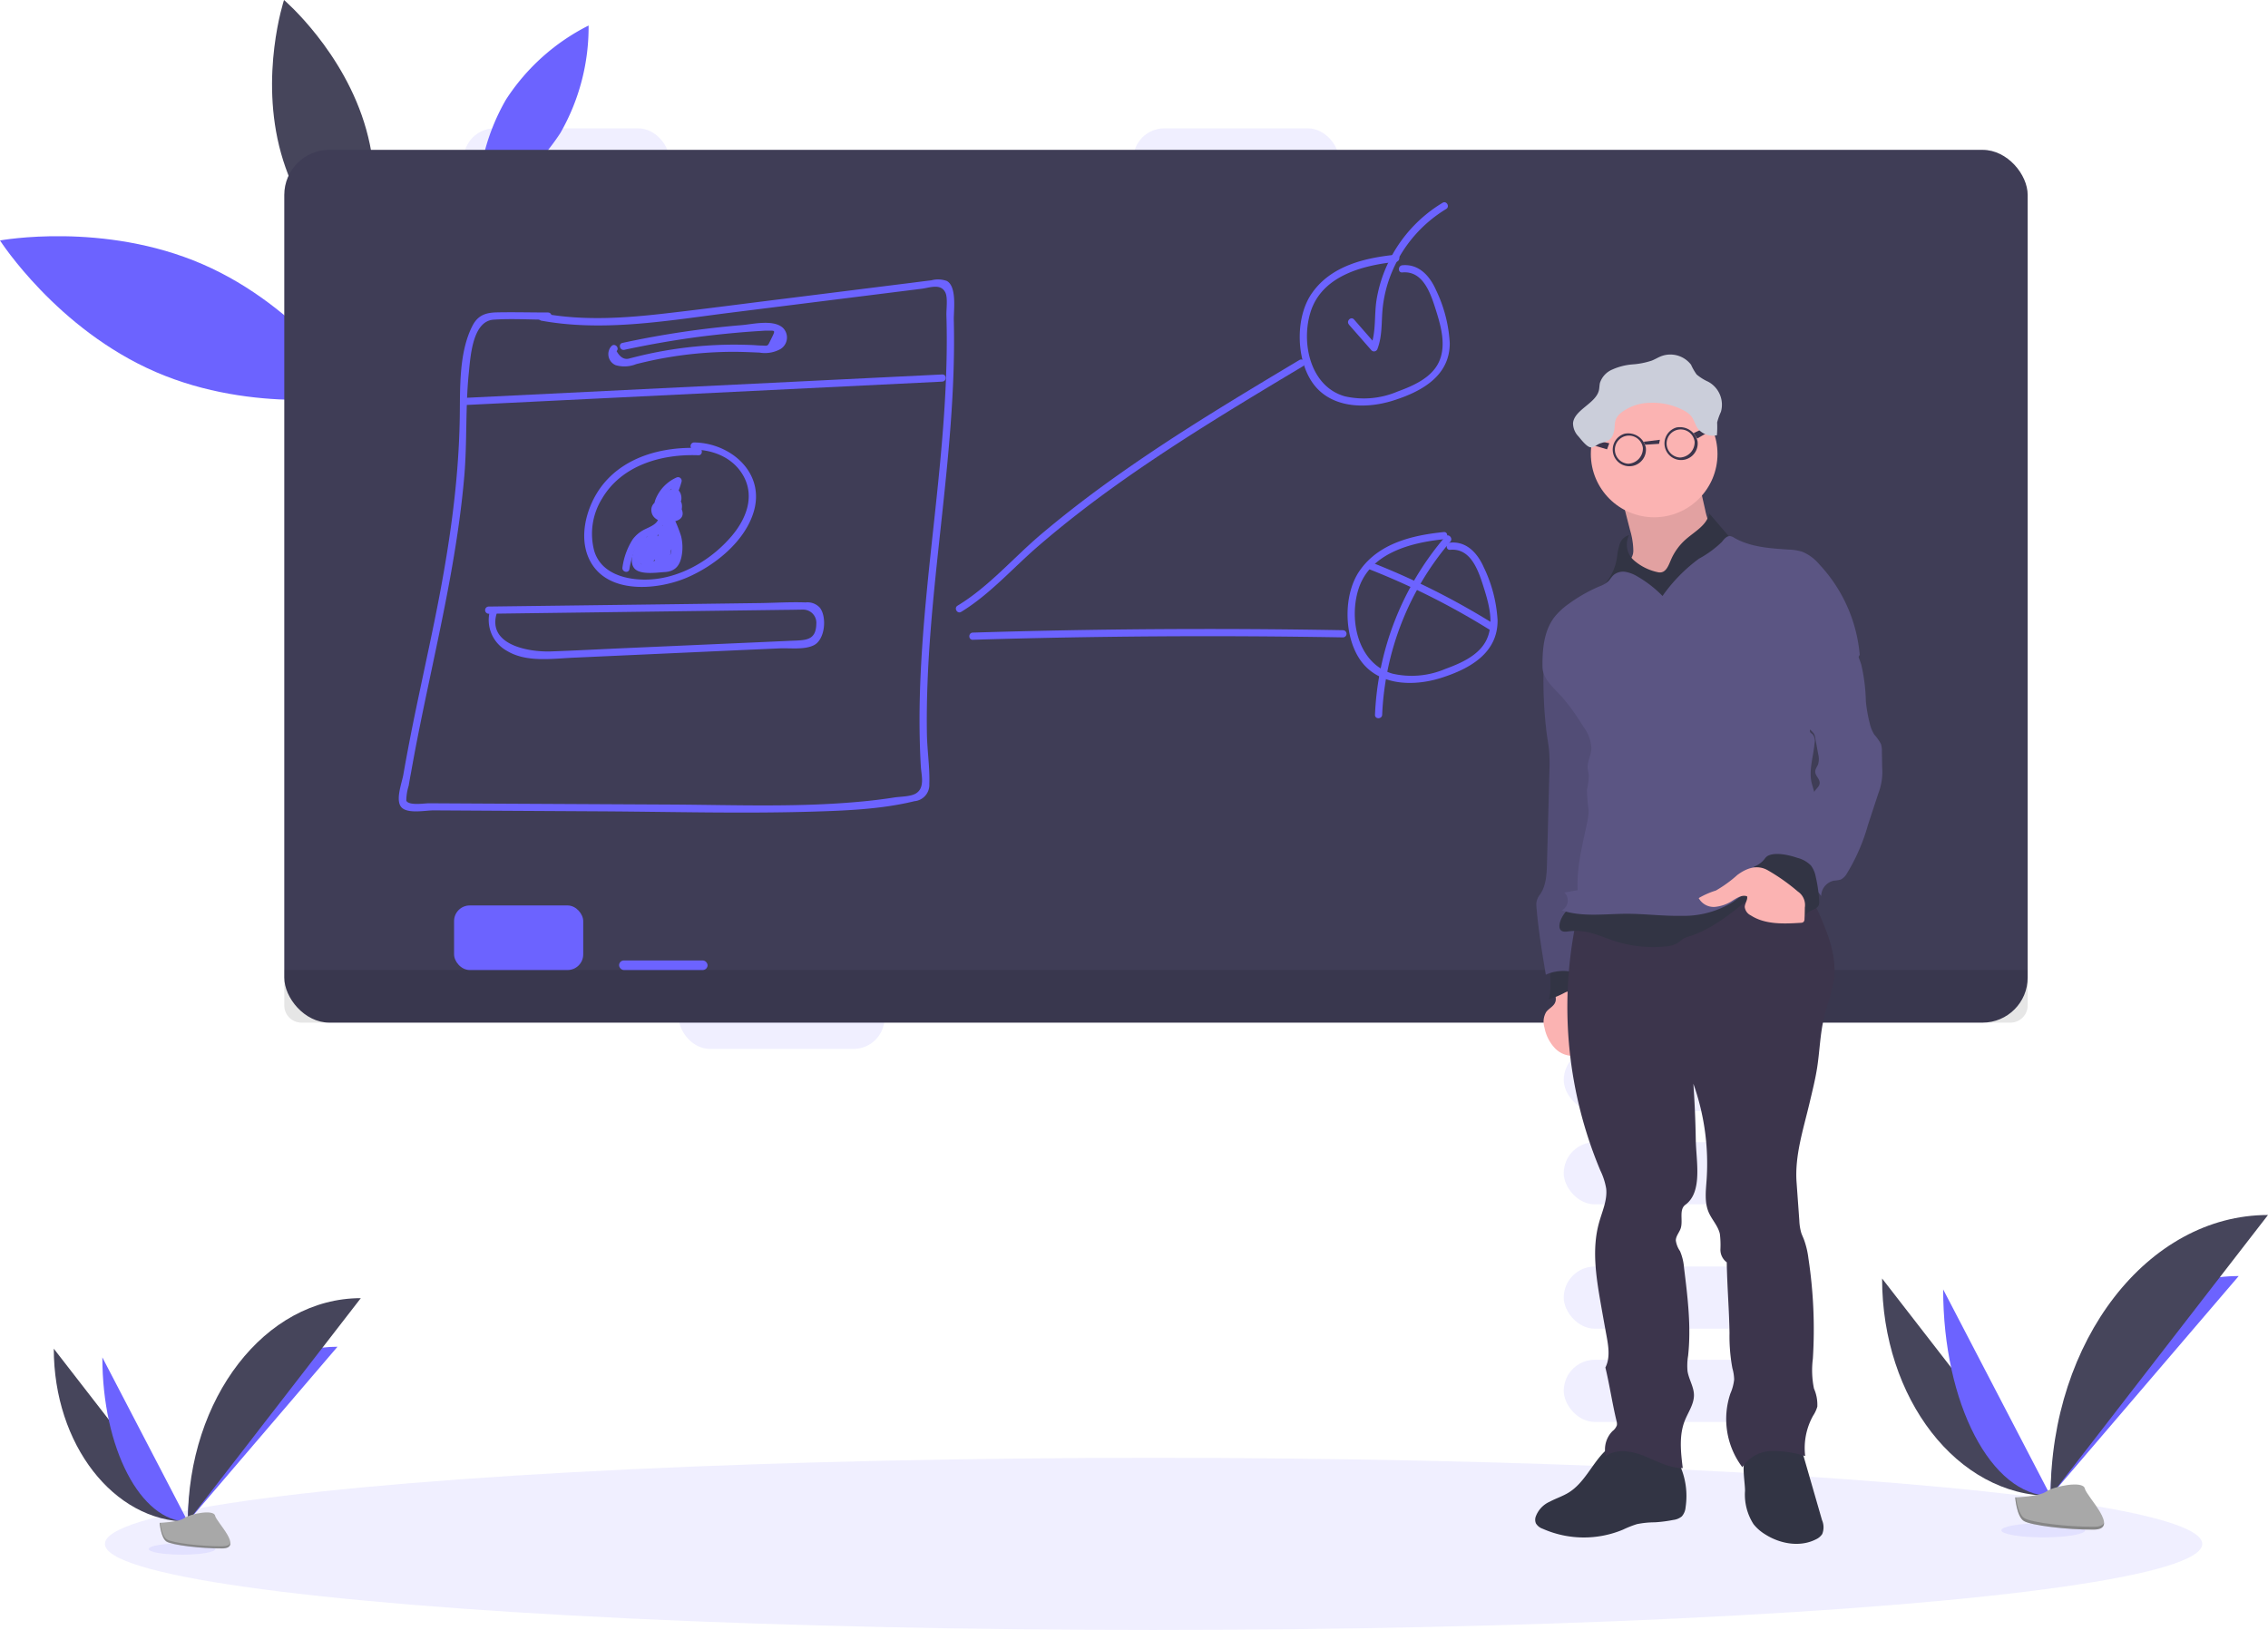 <svg xmlns="http://www.w3.org/2000/svg" width="362.844" height="260.808" viewBox="0 0 362.844 260.808">
  <g id="undraw_teaching_f1cm" transform="translate(0 -64.585)">
    <rect id="Rettangolo_1" data-name="Rettangolo 1" width="32.904" height="9.948" rx="4.974" transform="translate(74.175 85.12)" fill="#6c63ff" opacity="0.1"/>
    <rect id="Rettangolo_2" data-name="Rettangolo 2" width="32.904" height="9.948" rx="4.974" transform="translate(108.609 95.067)" fill="#6c63ff" opacity="0.1"/>
    <rect id="Rettangolo_3" data-name="Rettangolo 3" width="32.904" height="9.948" rx="4.974" transform="translate(143.043 105.015)" fill="#6c63ff" opacity="0.1"/>
    <rect id="Rettangolo_6" data-name="Rettangolo 6" width="32.904" height="9.948" rx="4.974" transform="translate(143.043 90.093)" fill="#6c63ff" opacity="0.1"/>
    <rect id="Rettangolo_7" data-name="Rettangolo 7" width="32.904" height="9.948" rx="4.974" transform="translate(181.303 85.12)" fill="#6c63ff" opacity="0.1"/>
    <rect id="Rettangolo_8" data-name="Rettangolo 8" width="32.904" height="9.948" rx="4.974" transform="translate(215.738 95.067)" fill="#6c63ff" opacity="0.1"/>
    <rect id="Rettangolo_9" data-name="Rettangolo 9" width="32.904" height="9.948" rx="4.974" transform="translate(250.172 105.015)" fill="#6c63ff" opacity="0.1"/>
    <rect id="Rettangolo_12" data-name="Rettangolo 12" width="32.904" height="9.948" rx="4.974" transform="translate(250.172 90.093)" fill="#6c63ff" opacity="0.1"/>
    <rect id="Rettangolo_33" data-name="Rettangolo 33" width="32.904" height="9.948" rx="4.974" transform="translate(250.172 282.159)" fill="#6c63ff" opacity="0.1"/>
    <rect id="Rettangolo_36" data-name="Rettangolo 36" width="32.904" height="9.948" rx="4.974" transform="translate(250.172 267.238)" fill="#6c63ff" opacity="0.1"/>
    <rect id="Rettangolo_40" data-name="Rettangolo 40" width="32.904" height="9.948" rx="4.974" transform="translate(74.175 212.526)" fill="#6c63ff" opacity="0.1"/>
    <rect id="Rettangolo_41" data-name="Rettangolo 41" width="32.904" height="9.948" rx="4.974" transform="translate(108.609 222.474)" fill="#6c63ff" opacity="0.1"/>
    <rect id="Rettangolo_45" data-name="Rettangolo 45" width="32.904" height="9.948" rx="4.974" transform="translate(250.172 247.343)" fill="#6c63ff" opacity="0.1"/>
    <rect id="Rettangolo_46" data-name="Rettangolo 46" width="32.904" height="9.948" rx="4.974" transform="translate(181.303 212.526)" fill="#6c63ff" opacity="0.1"/>
    <rect id="Rettangolo_48" data-name="Rettangolo 48" width="32.904" height="9.948" rx="4.974" transform="translate(250.172 232.421)" fill="#6c63ff" opacity="0.1"/>
    <ellipse id="Ellisse_1" data-name="Ellisse 1" cx="167.771" cy="13.774" rx="167.771" ry="13.774" transform="translate(16.785 297.846)" fill="#6c63ff" opacity="0.1"/>
    <path id="Tracciato_2" data-name="Tracciato 2" d="M158.207,250.58c15.821,6.856,24.911,21.043,24.911,21.043s-16.563,3.061-32.387-3.792-24.911-21.043-24.911-21.043S142.383,243.724,158.207,250.58Z" transform="translate(-125.82 -143.728)" fill="#6c63ff"/>
    <path id="Tracciato_3" data-name="Tracciato 3" d="M330.1,169.861A33.827,33.827,0,0,1,343.323,158a34.084,34.084,0,0,1-4.5,17.171,33.744,33.744,0,0,1-13.23,11.834A33.765,33.765,0,0,1,330.1,169.861Z" transform="translate(-249.157 -89.332)" fill="#6c63ff"/>
    <path id="Tracciato_4" data-name="Tracciato 4" d="M241.019,171.87c3.5,12.5,13.15,20.722,13.15,20.722s3.975-12.04.474-24.54S241.49,147.33,241.49,147.33,237.515,159.37,241.019,171.87Z" transform="translate(-196.052 -82.745)" fill="#46455b"/>
    <rect id="Rettangolo_49" data-name="Rettangolo 49" width="278.916" height="139.65" rx="7.21" transform="translate(45.48 88.563)" fill="#3f3d56"/>
    <path id="Tracciato_5" data-name="Tracciato 5" d="M118.87,482H397.787v5.659a2.759,2.759,0,0,1-2.759,2.759h-273.4a2.759,2.759,0,0,1-2.759-2.759Z" transform="translate(-73.39 -262.205)" opacity="0.1"/>
    <rect id="Rettangolo_50" data-name="Rettangolo 50" width="20.66" height="10.33" rx="2.5" transform="translate(72.645 209.465)" fill="#6c63ff"/>
    <rect id="Rettangolo_51" data-name="Rettangolo 51" width="14.156" height="1.53" rx="0.765" transform="translate(99.044 218.265)" fill="#6c63ff"/>
    <path id="Tracciato_6" data-name="Tracciato 6" d="M315.241,270.781c10.1,1.863,20.4,0,30.451-1.263l30.558-3.826c1.236-.157,3.034-.9,3.761.616.409.846.134,2.678.165,3.65.08,2.678.073,5.356,0,8.035-.138,5.119-.513,10.227-.991,15.323-.93,9.974-2.246,19.9-2.9,29.908-.337,5.1-.505,10.208-.356,15.3.034,1.217.084,2.433.157,3.646.08,1.358.689,3.375-.792,4.281-.846.52-2.51.494-3.478.647-1.53.241-3.061.432-4.622.589-10.288,1.029-20.71.6-31.037.539l-31.182-.161-7.606-.042c-.689,0-3.172.413-3.6-.406a8.1,8.1,0,0,1,.383-2.414q.176-1.079.383-2.154c.888-5.031,1.936-10.032,2.992-15.029,2.269-10.713,4.591-21.479,5.525-32.422.463-5.49.157-11.03.723-16.509.264-2.544.578-8.222,3.964-8.448,2.87-.191,5.823,0,8.7,0a.574.574,0,1,0,0-1.148c-2.716,0-5.437-.073-8.153-.019-1.806.034-3.061.463-3.922,2.123-2.2,4.262-1.974,9.948-2.043,14.6-.165,11.138-1.875,22.038-4.1,32.931-1.121,5.483-2.33,10.946-3.443,16.433-.524,2.621-1.025,5.249-1.484,7.885-.214,1.255-1.3,4.021-.344,5.173s3.883.532,5.2.539l9.129.054,17.493.1c11.3.065,22.642.383,33.941.05,5.395-.161,11.1-.383,16.349-1.672a2.618,2.618,0,0,0,2.38-2.77c.092-2.586-.329-5.253-.383-7.851-.383-22.229,4.84-44.148,4.3-66.385-.034-1.511.536-5.322-1.117-6.236a4.174,4.174,0,0,0-2.487-.1c-1.492.172-2.98.383-4.473.559L353.9,267.334c-6.194.765-12.385,1.592-18.591,2.3-6.569.765-13.2,1.22-19.75,0-.723-.134-1.033.972-.306,1.106Z" transform="translate(-228.765 -154.908)" fill="#6c63ff"/>
    <path id="Tracciato_7" data-name="Tracciato 7" d="M319.109,308.826l76.451-3.749c.738-.038.742-1.186,0-1.148l-76.451,3.75C318.374,307.712,318.37,308.86,319.109,308.826Z" transform="translate(-244.815 -179.428)" fill="#6c63ff"/>
    <path id="Tracciato_8" data-name="Tracciato 8" d="M380.718,286.032a1.913,1.913,0,0,0,.677,3.088,5.028,5.028,0,0,0,3.26-.18c1.53-.383,3.061-.723,4.633-1a63.187,63.187,0,0,1,10.365-.964c1.584-.019,3.156.054,4.74.122a5.12,5.12,0,0,0,3.355-.574,2.166,2.166,0,0,0,.383-3.382c-1.53-1.4-4.828-.585-6.6-.44a147.918,147.918,0,0,0-19.077,2.847c-.719.153-.417,1.263.306,1.106q6.225-1.343,12.546-2.158,3.107-.383,6.225-.647c.979-.08,1.959-.153,2.938-.21.383-.023.788-.065,1.178-.054,1.213.027,1.354-.191.627,1.274-.647,1.3-.44,1.148-1.561,1.106-.474,0-.949-.054-1.423-.077q-1.458-.061-2.915-.065-3.1,0-6.19.3c-1.745.168-3.486.406-5.211.712-1.079.191-2.15.413-3.218.658-.471.111-.945.226-1.416.344-.226.061-.455.115-.681.172q-1.255.436-2.139-1.148c.513-.532-.295-1.347-.811-.811Z" transform="translate(-282.872 -166.095)" fill="#6c63ff"/>
    <path id="Tracciato_9" data-name="Tracciato 9" d="M388.347,333.254c-5.536-.214-11.516,1.282-15.162,5.739-2.854,3.485-4.48,9.466-1.458,13.391,3.248,4.209,10.372,3.466,14.669,1.672,4.545-1.913,9.519-5.858,10.885-10.793,1.7-6.164-3.826-10.824-9.584-10.893a.574.574,0,0,0,0,1.148c3.283.038,6.5,1.446,8.035,4.5,1.6,3.222.222,6.6-1.913,9.182-3.421,4.105-8.769,7.2-14.217,7.113-3.271-.05-6.887-1.171-7.9-4.622a10.682,10.682,0,0,1,1.255-8.333c3.145-5.356,9.546-7.17,15.415-6.94.738.027.738-1.121,0-1.148Z" transform="translate(-276.642 -196.988)" fill="#6c63ff"/>
    <path id="Tracciato_10" data-name="Tracciato 10" d="M400.165,350.715a1.492,1.492,0,0,0-2,1.53c.115,1.492,1.76,1.913,3,1.825,1.067-.092,2.315-.486,1.94-1.821a1.714,1.714,0,0,0-.934-1.079,2.162,2.162,0,0,0-1.079-.134c-.142,0-1.439.474-.888-.1l-.9-.119a.941.941,0,0,1,.275.765.578.578,0,0,0,.861.494.765.765,0,0,1,1.037.9.578.578,0,0,0,1.048.444c.383-.689.846-2.058.272-2.778a1.225,1.225,0,0,0-1.58-.057,5.538,5.538,0,0,0-.788.677c-.463.409-.765.6-.593-.184a4.961,4.961,0,0,1,2.892-3.134l-.842-.647a12.1,12.1,0,0,1-2.315,4.534l.979.406a2.556,2.556,0,0,1,1.561-2.491h-.562l.3.49c-.111.723.995,1.033,1.106.3.145-.945-.451-2.173-1.557-1.71a3.6,3.6,0,0,0-1.978,3.409c0,.459.65.815.983.409A13.49,13.49,0,0,0,403,347.6a.582.582,0,0,0-.846-.647,6.417,6.417,0,0,0-2.785,2.426c-.467.765-1.052,1.959-.578,2.839a1.217,1.217,0,0,0,1.664.471,4.477,4.477,0,0,0,.96-.765c.142-.126.3-.344.486-.383.168-.115.161-.05-.027.2a2.086,2.086,0,0,1-.333,1.117l1.048.44a1.913,1.913,0,0,0-2.72-2.192l.865.5a2.085,2.085,0,0,0-.432-1.351.582.582,0,0,0-.9-.119,1.5,1.5,0,0,0,.038,2.223c.547.417.815,0,1.416-.1,2.039-.264.849.654.13.685a2.715,2.715,0,0,1-.96-.069q-1.2-.406-.149-1.045c.685.279.979-.83.306-1.106Z" transform="translate(-293.959 -205.947)" fill="#6c63ff"/>
    <path id="Tracciato_11" data-name="Tracciato 11" d="M391.792,361.24c.471,1.53-1.473,2.035-2.4,2.563a5.334,5.334,0,0,0-1.657,1.45,11.078,11.078,0,0,0-1.641,4.488c-.145.723.96,1.029,1.11.306a13.009,13.009,0,0,1,.968-3.3c.689-1.37,1.676-1.829,2.961-2.533s2.215-1.794,1.76-3.279c-.214-.7-1.324-.4-1.106.306Z" transform="translate(-286.508 -214.376)" fill="#6c63ff"/>
    <path id="Tracciato_12" data-name="Tracciato 12" d="M396.126,360.37a1.11,1.11,0,0,0-.956,1.148c0,.455.3.746.509,1.11a8.764,8.764,0,0,1,1.11,2.414,5.21,5.21,0,0,1-.065,3.061c-.792,1.419-2.223,1.148-3.443,1.148-1.148,0-2.035.383-2-1.217a5.089,5.089,0,0,1,1.148-2.518l-1.048-.138a20,20,0,0,1,.348,3.543c0,.532.815.826,1.067.287a22.166,22.166,0,0,0,1.458-4.033l-1.129-.153.2,2.908a.578.578,0,0,0,1.067.291,1.3,1.3,0,0,0,.287-.517c.038-.18-.314-1.393-.455-.96l1.125.153.08-2.762-1.148.153a5.716,5.716,0,0,1,.214,2.41c-.073.639,1,.784,1.148.153l.719-3.711-1.048.134a2.536,2.536,0,0,1,.2,1.653c-.084.735,1.064.727,1.148,0a4.033,4.033,0,0,0-.352-2.231.578.578,0,0,0-1.048.138l-.723,3.711,1.129.153a6.258,6.258,0,0,0-.256-2.713.574.574,0,0,0-1.125.149l-.08,2.762a.577.577,0,0,0,1.129.153l.061-.187a.582.582,0,0,0-.145-.559c-1.19-1.293-1.431.765-1.844,1.335l1.071.291-.2-2.908a.578.578,0,0,0-1.129-.153,20.574,20.574,0,0,1-1.339,3.761l1.071.291a21.636,21.636,0,0,0-.383-3.849c-.1-.528-.792-.505-1.048-.138-.765,1.1-2.089,3.508-1.067,4.828.891,1.148,3.7.7,4.893.631,1.89-.107,2.575-1.3,2.782-3.088a7.56,7.56,0,0,0-.142-2.556c-.1-.451-1.148-3.313-1.462-3.256.727-.134.417-1.243-.306-1.11Z" transform="translate(-288.929 -214.275)" fill="#6c63ff"/>
    <path id="Tracciato_13" data-name="Tracciato 13" d="M394.749,364.56l-3.133,4.136.991.578,2.3-3.321-1.048-.444-1.144,4.365a.578.578,0,0,0,1.048.444,20.171,20.171,0,0,1,1.748-2.46l-.956-.559a6.248,6.248,0,0,1-1.442,2.651l.96.559a5.125,5.125,0,0,1,.417-1.53c.295-.662-.639-1.247-.991-.582a13.469,13.469,0,0,1-1.106,1.737l1.048.138.233-1.09-1.048-.138.168.956a.578.578,0,0,0,.96.253,11.425,11.425,0,0,0,2.3-3.463h-.987a5.153,5.153,0,0,1,.539,1.53c.138.689,1.052.432,1.125-.153a31.105,31.105,0,0,0,.253-3.864h-1.148v2.407c0,.624,1.022.807,1.129.153a4.384,4.384,0,0,1,.562-1.645h-1.006a2.552,2.552,0,0,1,.383,1.3.574.574,0,0,0,1.148,0l.145-.765h-1.106c.111.677.532,4.492-.964,4.044-.253-.061-.325-.046-.218.042l.341-.727.8-1.695-1.071-.291a4.2,4.2,0,0,1-.333,2.586,1.982,1.982,0,0,1-2.162.444,3.827,3.827,0,0,1-1-1.048l-.784.765c.635.463,1.664,1.6,2.483,1.664.624.05,1.148-.467,1.557-.88a6.669,6.669,0,0,0,1.871-4.909.574.574,0,0,0-1.148,0v1.309a.574.574,0,1,0,1.148,0v-3.21a.574.574,0,0,0-1.148,0,13.784,13.784,0,0,1-.2,2.3l1.129.153a26.437,26.437,0,0,1-.126-2.751.574.574,0,0,0-1.125-.153c-.172.731-.383,1.45-.585,2.165l1.048-.138-.08-.306c-.054-.731-1.2-.735-1.148,0a2.1,2.1,0,0,0,.237.888.58.58,0,0,0,1.048-.138c.218-.719.413-1.439.585-2.166l-1.129-.153a26.428,26.428,0,0,0,.126,2.751c.057.589,1.006.842,1.125.153a15.813,15.813,0,0,0,.241-2.617h-1.148v3.21H397.6v-1.308h-1.148a5.517,5.517,0,0,1-1.4,3.933,4.711,4.711,0,0,1-.482.474c-.272.26-.52.222-.738-.119a9.565,9.565,0,0,1-1.58-1.148c-.474-.341-1.125.333-.788.784.88,1.171,2.192,2.475,3.826,1.913,1.718-.608,1.951-2.935,1.821-4.465-.042-.509-.8-.853-1.068-.287-.383.807-.765,1.611-1.148,2.422a2.14,2.14,0,0,0-.344,1.01c.126.861,1.171.719,1.814.67,2.491-.187,2.1-3.719,1.81-5.494-.1-.589-.953-.5-1.106,0a3.377,3.377,0,0,0-.187,1.087h1.148a4.549,4.549,0,0,0-.54-1.879.578.578,0,0,0-.991,0,5.579,5.579,0,0,0-.681,1.913l1.148.153V364.3a.574.574,0,0,0-1.148,0,31.1,31.1,0,0,1-.253,3.864l1.129-.153a6.572,6.572,0,0,0-.654-1.791.578.578,0,0,0-.991,0,10.468,10.468,0,0,1-2.116,3.229l.96.253-.168-.957c-.088-.509-.807-.524-1.048-.138a2.518,2.518,0,0,0-.348,1.974c.1.543.784.486,1.048.138a13.433,13.433,0,0,0,1.106-1.733l-.991-.582a6.528,6.528,0,0,0-.536,1.8c-.069.505.532,1.033.96.559a7.652,7.652,0,0,0,1.737-3.16c.142-.52-.578-1.014-.96-.559a21.918,21.918,0,0,0-1.913,2.678l1.048.444,1.167-4.35a.578.578,0,0,0-1.048-.444l-2.3,3.325c-.429.616.555,1.148.991.578l3.122-4.132c.444-.589-.551-1.148-.991-.582Z" transform="translate(-289.774 -215.886)" fill="#6c63ff"/>
    <path id="Tracciato_14" data-name="Tracciato 14" d="M526.373,338.041c4.591-2.808,8.241-7,12.3-10.5,4.4-3.8,9.018-7.338,13.774-10.69,9.236-6.5,18.935-12.324,28.626-18.128a.574.574,0,0,0-.578-.991c-9.691,5.8-19.394,11.612-28.63,18.128-4.358,3.061-8.612,6.305-12.691,9.749-4.438,3.75-8.39,8.417-13.391,11.444-.631.383-.054,1.377.578.991Z" transform="translate(-372.586 -175.559)" fill="#6c63ff"/>
    <path id="Tracciato_15" data-name="Tracciato 15" d="M684.665,253.845c-4.974.505-10.33,1.771-13.391,6.122-2.644,3.742-2.586,10.269-.1,14.11,2.82,4.365,8.582,4.522,13.058,3.111s9.11-3.887,9.068-9.236a22.322,22.322,0,0,0-2.2-8.459c-.987-2.246-2.736-4.209-5.383-3.96-.731.069-.738,1.217,0,1.148,3.547-.329,4.687,3.883,5.529,6.542.765,2.483,1.473,5.421.272,7.889s-4.1,3.727-6.573,4.629a13.748,13.748,0,0,1-8.417.765c-5.54-1.55-7.07-8.57-5.475-13.552,1.837-5.739,8.341-7.426,13.64-7.962.727-.073.735-1.221,0-1.148Z" transform="translate(-461.364 -148.505)" fill="#6c63ff"/>
    <path id="Tracciato_16" data-name="Tracciato 16" d="M704.665,369.845c-4.974.505-10.33,1.771-13.391,6.122-2.644,3.742-2.586,10.269-.1,14.11,2.82,4.366,8.582,4.522,13.058,3.111s9.11-3.887,9.068-9.236a22.321,22.321,0,0,0-2.2-8.459c-.987-2.246-2.736-4.209-5.383-3.96-.731.069-.738,1.217,0,1.148,3.547-.329,4.687,3.883,5.529,6.542.765,2.483,1.473,5.422.272,7.889s-4.1,3.727-6.573,4.629a13.748,13.748,0,0,1-8.417.765c-5.54-1.55-7.07-8.57-5.475-13.552,1.837-5.739,8.341-7.426,13.64-7.962.727-.073.735-1.22,0-1.148Z" transform="translate(-473.712 -220.123)" fill="#6c63ff"/>
    <path id="Tracciato_17" data-name="Tracciato 17" d="M689.626,251.481l3.623,4.132a.578.578,0,0,0,.957-.256c.765-2.012.62-4.1.8-6.213a20.455,20.455,0,0,1,1.626-6.34,21.4,21.4,0,0,1,8.563-9.814c.631-.383.054-1.377-.578-.991a22.466,22.466,0,0,0-8.658,9.511,21.989,21.989,0,0,0-1.913,6.072c-.383,2.483-.034,5.085-.953,7.468l.96-.256-3.6-4.124c-.49-.555-1.3.26-.811.811Z" transform="translate(-473.828 -134.965)" fill="#6c63ff"/>
    <path id="Tracciato_18" data-name="Tracciato 18" d="M531.7,412.108q29.6-.9,59.219-.383a.574.574,0,0,0,0-1.148q-29.61-.528-59.219.383C530.966,410.983,530.962,412.131,531.7,412.108Z" transform="translate(-376.069 -245.154)" fill="#6c63ff"/>
    <path id="Tracciato_19" data-name="Tracciato 19" d="M697.569,383.457a118.572,118.572,0,0,1,19.386,9.741c.628.383,1.205-.6.578-.991a119.837,119.837,0,0,0-19.643-9.856c-.685-.272-.983.838-.3,1.106Z" transform="translate(-478.591 -227.82)" fill="#6c63ff"/>
    <path id="Tracciato_20" data-name="Tracciato 20" d="M712.021,371.414a46.869,46.869,0,0,0-11.252,28.515c-.031.738,1.117.738,1.148,0a45.583,45.583,0,0,1,10.916-27.7C713.311,371.667,712.5,370.852,712.021,371.414Z" transform="translate(-480.792 -220.977)" fill="#6c63ff"/>
    <path id="Tracciato_21" data-name="Tracciato 21" d="M329.312,401.028l42.763-.559,4.916-.065c.884,0,1.768-.031,2.651-.034a2.109,2.109,0,0,1,2.058,2.3c-.057,2.678-1.741,2.583-3.945,2.678l-5.314.241-21.64.953c-3.876.172-7.755.383-11.631.517-3.5.107-10.147-1.033-8.593-6.122.214-.708-.891-1.01-1.11-.306a5.639,5.639,0,0,0,2.77,6.355c3.1,1.859,7.174,1.228,10.59,1.075l26.568-1.205,6.451-.287c1.653-.077,3.952.26,5.471-.509,1.783-.9,2.1-4.469.972-5.972a2.66,2.66,0,0,0-2.3-.869c-2.38-.092-4.8.065-7.185.1l-13.246.176-30.268.383a.574.574,0,0,0,0,1.148Z" transform="translate(-251.104 -238.24)" fill="#6c63ff"/>
    <g id="Michel" transform="translate(245.608 121.322)">
      <path id="Tracciato_22" data-name="Tracciato 22" d="M773.137,758.422c-.964.6-2.066.945-3.061,1.477a4.188,4.188,0,0,0-2.246,2.433,1.53,1.53,0,0,0,.05,1.041,2.02,2.02,0,0,0,1.071.849,16.256,16.256,0,0,0,12.859.145,16.946,16.946,0,0,1,2.219-.88,14.42,14.42,0,0,1,2.843-.291,21.874,21.874,0,0,0,2.988-.383,2.629,2.629,0,0,0,1.354-.562,2.513,2.513,0,0,0,.608-1.461,12.033,12.033,0,0,0-1.913-8.524,2.88,2.88,0,0,0-.834-.884,3.217,3.217,0,0,0-1.328-.356c-1.913-.233-3.918-.662-5.85-.708-1.385-.031-2.081.627-3.061,1.58C776.814,753.922,775.631,756.865,773.137,758.422Z" transform="translate(-767.762 -576.35)" fill="#323444"/>
      <path id="Tracciato_23" data-name="Tracciato 23" d="M855.136,757.844A8.746,8.746,0,0,0,856.5,763.2a7.075,7.075,0,0,0,1.859,1.626c2.4,1.53,5.586,2.093,8.119.8a2.411,2.411,0,0,0,1.01-.849,2.9,2.9,0,0,0-.034-2.231l-3.665-12.7c-2.368.364-5.85.62-7.954,1.821C854.306,752.53,855.136,756.168,855.136,757.844Z" transform="translate(-821.568 -576.055)" fill="#323444"/>
      <path id="Tracciato_24" data-name="Tracciato 24" d="M773.166,560.759c-.222.7-1.025,1.025-1.465,1.615a3.065,3.065,0,0,0-.275,2.495,6.6,6.6,0,0,0,1.68,3.31,3.968,3.968,0,0,0,3.443,1.171,2.869,2.869,0,0,0,2.338-2.575,4.874,4.874,0,0,0-.36-1.657l-2.609-7.545a.285.285,0,0,0-.471-.206c-.616.291-1.852.6-2.211,1.236S773.426,560.066,773.166,560.759Z" transform="translate(-769.942 -457.185)" fill="#fbb3b2"/>
      <path id="Tracciato_25" data-name="Tracciato 25" d="M773,555.256a12.368,12.368,0,0,0,2.678-1.075,2.764,2.764,0,0,1,2.759.1c.214.176.421.417.7.413a27.391,27.391,0,0,0-1.714-5.448.425.425,0,0,0-.149-.211.433.433,0,0,0-.325,0l-2.575.673c-.953.249-1.064.172-.991,1.11C773.4,551.239,773.616,555.256,773,555.256Z" transform="translate(-770.996 -452.061)" fill="#323444"/>
      <path id="Tracciato_26" data-name="Tracciato 26" d="M769.777,422.7a3.626,3.626,0,0,0-.383,2.016,68.541,68.541,0,0,0,.536,10.143c.119.8.268,1.607.344,2.418a27.885,27.885,0,0,1,.054,3.394l-.383,14.73c-.046,1.8-.138,3.738-1.251,5.154a2.465,2.465,0,0,0-.448,1.634c.291,3.7.9,7.361,1.511,11.015a6.807,6.807,0,0,1,6.175.295,67.975,67.975,0,0,0,3.172-18.747,74.431,74.431,0,0,1,.436-9.381,59.685,59.685,0,0,0-.115-15.8,8.731,8.731,0,0,0-1.649-4.656,7.059,7.059,0,0,0-3.826-2.2C772.535,422.336,771.269,422.719,769.777,422.7Z" transform="translate(-768.056 -373.983)" fill="#5b5583"/>
      <path id="Tracciato_27" data-name="Tracciato 27" d="M769.777,422.7a3.626,3.626,0,0,0-.383,2.016,68.541,68.541,0,0,0,.536,10.143c.119.8.268,1.607.344,2.418a27.885,27.885,0,0,1,.054,3.394l-.383,14.73c-.046,1.8-.138,3.738-1.251,5.154a2.465,2.465,0,0,0-.448,1.634c.291,3.7.9,7.361,1.511,11.015a6.807,6.807,0,0,1,6.175.295,67.975,67.975,0,0,0,3.172-18.747,74.431,74.431,0,0,1,.436-9.381,59.685,59.685,0,0,0-.115-15.8,8.731,8.731,0,0,0-1.649-4.656,7.059,7.059,0,0,0-3.826-2.2C772.535,422.336,771.269,422.719,769.777,422.7Z" transform="translate(-768.056 -373.983)" opacity="0.1"/>
      <path id="Tracciato_28" data-name="Tracciato 28" d="M782.461,526.275a67.571,67.571,0,0,0,4.025,39.117,10.612,10.612,0,0,1,.934,2.893c.21,1.875-.654,3.677-1.148,5.49-1.148,4.124-.486,8.517.249,12.737q.459,2.64.945,5.276c.318,1.714.624,3.577-.172,5.131.685,2.854,1.09,5.682,1.775,8.536a1.623,1.623,0,0,1,.065.7,2.062,2.062,0,0,1-.7.937,4.186,4.186,0,0,0-1.067,4.006c1.749-1.255,4.186-.815,6.183,0s3.964,1.913,6.122,1.913c-.314-2.533-.616-5.192.318-7.568.543-1.377,1.5-2.678,1.473-4.151-.027-1.32-.834-2.5-1.029-3.8a9.621,9.621,0,0,1,.092-2.433c.513-4.683-.069-9.412-.65-14.087a8.417,8.417,0,0,0-.643-2.678,3.955,3.955,0,0,1-.67-1.7c0-.715.578-1.3.792-1.978.383-1.255-.321-2.961.738-3.738,2.793-2.051,1.722-6.948,1.661-10.411q-.073-4.48-.383-8.953a38.134,38.134,0,0,1,2.112,15.434c-.122,1.714-.348,3.516.321,5.1.513,1.217,1.53,2.219,1.806,3.508a14.692,14.692,0,0,1,.088,2.43,2.5,2.5,0,0,0,1.014,2.1c.054,3.688.383,7.633.44,11.321a27.932,27.932,0,0,0,.459,5.624,7.165,7.165,0,0,1,.283,1.814,7.58,7.58,0,0,1-.6,2.231,12.79,12.79,0,0,0,1.913,11.8,5.7,5.7,0,0,1,4.622-2.586,16.765,16.765,0,0,1,5.429.8,10.632,10.632,0,0,1,1.27-6.466,5.291,5.291,0,0,0,.67-1.438,6.371,6.371,0,0,0-.536-2.9,14.582,14.582,0,0,1-.176-4.779,75.626,75.626,0,0,0-.708-16.039,13.589,13.589,0,0,0-.731-3.061c-.138-.352-.306-.689-.421-1.044a8.235,8.235,0,0,1-.306-1.959l-.44-6.122c-.31-4.289,1.1-8.524,2.081-12.71.44-1.875.918-3.746,1.213-5.651.4-2.594.467-5.245,1.056-7.805.528-2.3,1.481-4.534,1.68-6.887.306-3.646-1.209-7.17-2.678-10.514-.612-1.377-2.927-1.24-4.415-1.484-10.556-1.733-21.674-1.745-31.63,2.162A7.872,7.872,0,0,0,782.461,526.275Z" transform="translate(-776.065 -434.845)" fill="#3c354c"/>
      <path id="Tracciato_29" data-name="Tracciato 29" d="M801.857,352.007l1.171,4.553a12.164,12.164,0,0,1,.524,3.218,2.375,2.375,0,0,1-.256,1.148,2.735,2.735,0,0,1-.727.742c-.8.608-1.354,2.028-2.269,2.449.471.819,1.121.287,1.97.7,1.5.727,2.866,1.771,4.488,2.131a10.01,10.01,0,0,0,4.656-.383,16.078,16.078,0,0,0,6.03-2.8c1.733-1.412,2.72-2.659,2.713-4.89-1.913.226-3.616-1.706-4.461-3.443a9.349,9.349,0,0,1-.643-2.062l-1.025-4.511a22.109,22.109,0,0,0-3.1,1.462,11.238,11.238,0,0,1-3.516.509,37.882,37.882,0,0,0-6.259.811c-.283.057-.639.237-.57.513" transform="translate(-787.851 -328.485)" fill="#fbb3b2"/>
      <path id="Tracciato_30" data-name="Tracciato 30" d="M801.857,352.007l1.171,4.553a12.164,12.164,0,0,1,.524,3.218,2.375,2.375,0,0,1-.256,1.148,2.735,2.735,0,0,1-.727.742c-.8.608-1.354,2.028-2.269,2.449.471.819,1.121.287,1.97.7,1.5.727,2.866,1.771,4.488,2.131a10.01,10.01,0,0,0,4.656-.383,16.078,16.078,0,0,0,6.03-2.8c1.733-1.412,2.72-2.659,2.713-4.89-1.913.226-3.616-1.706-4.461-3.443a9.349,9.349,0,0,1-.643-2.062l-1.025-4.511a22.109,22.109,0,0,0-3.1,1.462,11.238,11.238,0,0,1-3.516.509,37.882,37.882,0,0,0-6.259.811c-.283.057-.639.237-.57.513" transform="translate(-787.851 -328.485)" opacity="0.1"/>
      <circle id="Ellisse_2" data-name="Ellisse 2" cx="10.131" cy="10.131" r="10.131" transform="translate(8.902 5.769)" fill="#fbb3b2"/>
      <path id="Tracciato_31" data-name="Tracciato 31" d="M805.815,369.223a9.183,9.183,0,0,1,2.3-3.061c1.427-1.251,3.378-2.265,3.715-4.132l3.091,3.6a1.666,1.666,0,0,1,.383.589,1.485,1.485,0,0,1-.291,1.19,12.39,12.39,0,0,1-3.111,2.977A94.478,94.478,0,0,0,804.4,377a.765.765,0,0,1-.4.245.723.723,0,0,1-.417-.119,17.406,17.406,0,0,1-5.345-4.346c-.111-.134-.249-.287-.429-.276a.552.552,0,0,0-.287.149c-1.029.842-2.154,1.848-3.474,1.718a8.229,8.229,0,0,0,3.038-5.356,10.126,10.126,0,0,1,.436-2.093,2.185,2.185,0,0,1,1.492-1.416,3.357,3.357,0,0,0,.857,4.109,8.448,8.448,0,0,0,3.8,1.84C804.97,371.7,805.352,370.225,805.815,369.223Z" transform="translate(-783.992 -336.622)" fill="#323444"/>
      <path id="Tracciato_32" data-name="Tracciato 32" d="M782.664,525.388c1.442.356,2.808.96,4.209,1.408a20.114,20.114,0,0,0,7.9.83,4.266,4.266,0,0,0,2.3-.731c.18-.145.344-.318.536-.451a3.743,3.743,0,0,1,1.029-.425c3.508-1.1,6.447-3.466,9.3-5.785.092-.077.2-.172.188-.295a.383.383,0,0,0-.115-.218L806.5,518c-3.933.67-7.962.417-11.952.318a17.352,17.352,0,0,0-2.456.065c-.788.092-1.565.291-2.341.459-2.95.643-5.965.888-8.953,1.308a1.382,1.382,0,0,0-.593.184,1.334,1.334,0,0,0-.318.352l-1.048,1.473a4.633,4.633,0,0,0-.88,1.687c-.245,1.148.268,1.53,1.243,1.381A9.081,9.081,0,0,1,782.664,525.388Z" transform="translate(-774.022 -432.918)" fill="#323444"/>
      <path id="Tracciato_33" data-name="Tracciato 33" d="M790.011,381.108a18.638,18.638,0,0,0-3.945-3.08,5.59,5.59,0,0,0-1.913-.765,2.388,2.388,0,0,0-1.959.482c-.34.3-.555.723-.884,1.041a4.4,4.4,0,0,1-1.4.792,24.836,24.836,0,0,0-4.92,2.8,11.285,11.285,0,0,0-2.231,2.058c-1.733,2.219-1.993,5.238-1.947,8.054.034,1.959,1.913,3.413,3.206,4.878a35.953,35.953,0,0,1,3.283,4.591,6.252,6.252,0,0,1,1.335,3.608c-.073,1.075-.7,2.085-.6,3.156.034.383.157.735.191,1.106a12.435,12.435,0,0,1-.31,2.3,29.192,29.192,0,0,0,.268,3.248,10.328,10.328,0,0,1-.283,2.215c-.735,3.5-1.657,7.013-1.469,10.583l-2.12.383a1.791,1.791,0,0,1-.409,2.858c3.31,1.106,6.887.547,10.4.543,2.9,0,5.8.383,8.7.329a15.031,15.031,0,0,0,8.283-2.219c.65-.444,1.247-.964,1.932-1.351a9.532,9.532,0,0,1,2.927-.956,29.046,29.046,0,0,1,5.739-.513,4.418,4.418,0,0,0,2.716-.528,3.882,3.882,0,0,0,1.148-2.793c.111-1.087.18-2.177.2-3.267a14.1,14.1,0,0,0-.134-2.54,16.65,16.65,0,0,0-.448-1.821l-1.442-5.081c-.6-2.1.233-4.4.409-6.569a1.648,1.648,0,0,0-.344-1.439c-.142-.119-.337-.2-.383-.383a.654.654,0,0,1,.092-.513,28.319,28.319,0,0,1,2.961-4.262,87.086,87.086,0,0,0,4.9-7.526,24.215,24.215,0,0,0-6.481-14.493,7.013,7.013,0,0,0-2.713-2,8.036,8.036,0,0,0-2.158-.348c-3-.2-6.122-.383-8.735-1.89a1.661,1.661,0,0,0-.624-.264c-.578-.065-1,.505-1.374.956a16.466,16.466,0,0,1-3.631,2.651A25.745,25.745,0,0,0,790.011,381.108Z" transform="translate(-769.642 -342.485)" fill="#5b5583"/>
      <path id="Tracciato_34" data-name="Tracciato 34" d="M880.031,418.242a28.724,28.724,0,0,1,.735,5.881,22.884,22.884,0,0,0,.624,3.524,5.622,5.622,0,0,0,.727,1.794,7.894,7.894,0,0,1,1.056,1.485,3.585,3.585,0,0,1,.157,1.194l.046,2.64a9.493,9.493,0,0,1-.624,4.109l-1.649,5.016a30.743,30.743,0,0,1-3.413,7.84,2.26,2.26,0,0,1-.983.922,4.776,4.776,0,0,1-.991.153,2.548,2.548,0,0,0-2.1,2.475,5.812,5.812,0,0,0-1.412-1.442l-3.355-2.678a14.342,14.342,0,0,0-3.738-2.422,10.135,10.135,0,0,0,7.048-8.517,3.826,3.826,0,0,1,.383-1.676c.279-.451.8-.8.834-1.328.046-.67-.712-1.175-.712-1.844,0-.444.329-.811.474-1.228a3.084,3.084,0,0,0,0-1.573L872.674,430a1.964,1.964,0,0,0-.23-.735,4.748,4.748,0,0,0-.574-.6c-.8-.891-.444-2.3,0-3.394a32.439,32.439,0,0,1,3.91-6.86,23.436,23.436,0,0,0,1.557-2.227c.406-.7.5-1.68.926-2.3C878.815,415.326,879.561,416.753,880.031,418.242Z" transform="translate(-827.864 -368.634)" fill="#5b5583"/>
      <path id="Tracciato_35" data-name="Tracciato 35" d="M861.3,504.814a1.84,1.84,0,0,0-.436.459,3.869,3.869,0,0,1-1.733,1.236c.383.275.731.547,1.09.826a47.776,47.776,0,0,1,7.269,6.952c.241-.861,1.683-.8,2.035-1.622a1.588,1.588,0,0,0,.076-.735,22.415,22.415,0,0,0-.551-3.826,4.332,4.332,0,0,0-.765-1.791,4.591,4.591,0,0,0-2.165-1.224C864.915,504.669,862.524,504.076,861.3,504.814Z" transform="translate(-824.172 -424.56)" fill="#323444"/>
      <path id="Tracciato_36" data-name="Tracciato 36" d="M842.317,511.265a20.157,20.157,0,0,1-3.443,2.495,12.96,12.96,0,0,0-2.743,1.209,2.726,2.726,0,0,0,2.6,1.408,6.184,6.184,0,0,0,2.912-1.068c.685-.421,1.488-.911,2.234-.616.115.581-.383,1.129-.383,1.718a1.732,1.732,0,0,0,.972,1.328c2.3,1.481,5.249,1.358,7.985,1.186a.72.72,0,0,0,.44-.13.693.693,0,0,0,.164-.505c.034-.6.05-1.205.054-1.81a2.594,2.594,0,0,0-1.11-2.556,31.224,31.224,0,0,0-4.783-3.386C845.534,509.563,843.828,510.14,842.317,511.265Z" transform="translate(-809.972 -428.004)" fill="#fbb3b2"/>
      <path id="Tracciato_37" data-name="Tracciato 37" d="M822.327,326.068a2.657,2.657,0,1,0,3.386,2.234A2.886,2.886,0,0,0,822.327,326.068Zm.578,4.805a2.249,2.249,0,1,1,2.338-2.514,2.449,2.449,0,0,1-2.338,2.514Z" transform="translate(-799.735 -314.403)" fill="#3c354c"/>
      <path id="Tracciato_38" data-name="Tracciato 38" d="M800.687,328.668a2.657,2.657,0,1,0,3.386,2.231A2.885,2.885,0,0,0,800.687,328.668Zm.578,4.8a2.249,2.249,0,1,1,2.338-2.514,2.443,2.443,0,0,1-2.338,2.514Z" transform="translate(-786.374 -316.008)" fill="#3c354c"/>
      <path id="Tracciato_39" data-name="Tracciato 39" d="M663.033,259.64l3.692.788-.364.972-3.482-1.022Z" transform="translate(-654.869 -246.242)" fill="#3c354c"/>
      <path id="Tracciato_40" data-name="Tracciato 40" d="M711.575,253.18l-3.405,1.641.585.857,3.141-1.817Z" transform="translate(-682.831 -242.253)" fill="#3c354c"/>
      <path id="Tracciato_41" data-name="Tracciato 41" d="M687.31,260.56l2.59-.31-.134.643-2.223.149Z" transform="translate(-669.952 -246.618)" fill="#3c354c"/>
      <path id="Tracciato_42" data-name="Tracciato 42" d="M789.85,308.694a4.108,4.108,0,0,0,.383-1.672,3.576,3.576,0,0,1,.176-1.018,2.847,2.847,0,0,1,.834-1.067,7.716,7.716,0,0,1,4.591-1.6,10.614,10.614,0,0,1,5.311,1.148,4.132,4.132,0,0,1,1.32.979c.536.654.65,1.5,1.19,2.146a3.126,3.126,0,0,0,2.931.918,15.259,15.259,0,0,0,.038-2.051,9.916,9.916,0,0,1,.608-1.7,4.175,4.175,0,0,0-2.055-4.821,7.932,7.932,0,0,1-1.829-1.148,8.655,8.655,0,0,1-.9-1.569,4.178,4.178,0,0,0-4.74-1.374c-.528.2-.995.5-1.53.715a12.616,12.616,0,0,1-3.221.62,9.866,9.866,0,0,0-3.122.819,3.5,3.5,0,0,0-1.955,2.112c-.1.413-.08.842-.184,1.251-.528,2.078-3.937,3.088-4.128,5.207a3.039,3.039,0,0,0,.869,2.123c.36.425,1.221,1.561,1.829,1.726s1.071-.413,1.653-.612C788.836,309.54,789.391,309.479,789.85,308.694Z" transform="translate(-777.516 -295.621)" fill="#cbceda"/>
    </g>
    <path id="Tracciato_43" data-name="Tracciato 43" d="M912.81,682c0,19.222,12.06,34.778,26.962,34.778" transform="translate(-611.706 -412.849)" fill="#46455b"/>
    <path id="Tracciato_44" data-name="Tracciato 44" d="M983.28,716.159c0-19.44,13.46-35.169,30.092-35.169" transform="translate(-655.215 -412.226)" fill="#6c63ff"/>
    <path id="Tracciato_45" data-name="Tracciato 45" d="M938.35,686.56c0,18.261,7.69,33.038,17.19,33.038" transform="translate(-627.475 -415.664)" fill="#6c63ff"/>
    <path id="Tracciato_46" data-name="Tracciato 46" d="M983.28,700.39c0-24.839,15.557-44.94,34.779-44.94" transform="translate(-655.215 -396.457)" fill="#46455b"/>
    <ellipse id="Ellisse_3" data-name="Ellisse 3" cx="6.703" cy="1.133" rx="6.703" ry="1.133" transform="translate(320.195 308.31)" fill="#6c63ff" opacity="0.1"/>
    <path id="Tracciato_47" data-name="Tracciato 47" d="M968.46,770.216s3.826-.119,4.974-.937,5.881-1.8,6.168-.486,5.739,6.546,1.427,6.581S971,774.7,969.849,774,968.46,770.216,968.46,770.216Z" transform="translate(-646.065 -466.038)" fill="#a8a8a8"/>
    <path id="Tracciato_48" data-name="Tracciato 48" d="M981.109,778.242c-4.316.034-10.028-.673-11.18-1.374-.876-.532-1.224-2.449-1.343-3.329h-.126s.241,3.084,1.393,3.784,6.864,1.408,11.18,1.374c1.247,0,1.676-.455,1.653-1.11C982.513,777.986,982.058,778.234,981.109,778.242Z" transform="translate(-646.065 -469.366)" opacity="0.2"/>
    <path id="Tracciato_49" data-name="Tracciato 49" d="M148.31,711.36c0,15.3,9.592,27.67,21.449,27.67" transform="translate(-139.705 -430.976)" fill="#46455b"/>
    <path id="Tracciato_50" data-name="Tracciato 50" d="M204.37,738.53c0-15.465,10.713-27.98,23.939-27.98" transform="translate(-174.317 -430.476)" fill="#6c63ff"/>
    <path id="Tracciato_51" data-name="Tracciato 51" d="M168.62,715c0,14.539,6.122,26.285,13.678,26.285" transform="translate(-152.245 -433.223)" fill="#6c63ff"/>
    <path id="Tracciato_52" data-name="Tracciato 52" d="M204.37,725.984c0-19.761,12.377-35.754,27.67-35.754" transform="translate(-174.317 -417.93)" fill="#46455b"/>
    <ellipse id="Ellisse_4" data-name="Ellisse 4" cx="5.333" cy="0.903" rx="5.333" ry="0.903" transform="translate(23.79 311.536)" fill="#6c63ff" opacity="0.1"/>
    <path id="Tracciato_53" data-name="Tracciato 53" d="M192.58,781.5s3.042-.1,3.956-.765,4.683-1.435,4.909-.383,4.572,5.207,1.148,5.234-7.981-.536-8.9-1.09S192.58,781.5,192.58,781.5Z" transform="translate(-167.038 -473.251)" fill="#a8a8a8"/>
    <path id="Tracciato_54" data-name="Tracciato 54" d="M202.642,787.962c-3.443.027-7.981-.536-8.9-1.094-.7-.421-.972-1.948-1.067-2.648h-.1s.191,2.452,1.106,3.011,5.464,1.117,8.9,1.09c.991,0,1.335-.36,1.316-.884C203.76,787.744,203.381,787.939,202.642,787.962Z" transform="translate(-167.038 -475.96)" opacity="0.2"/>
  </g>
</svg>
